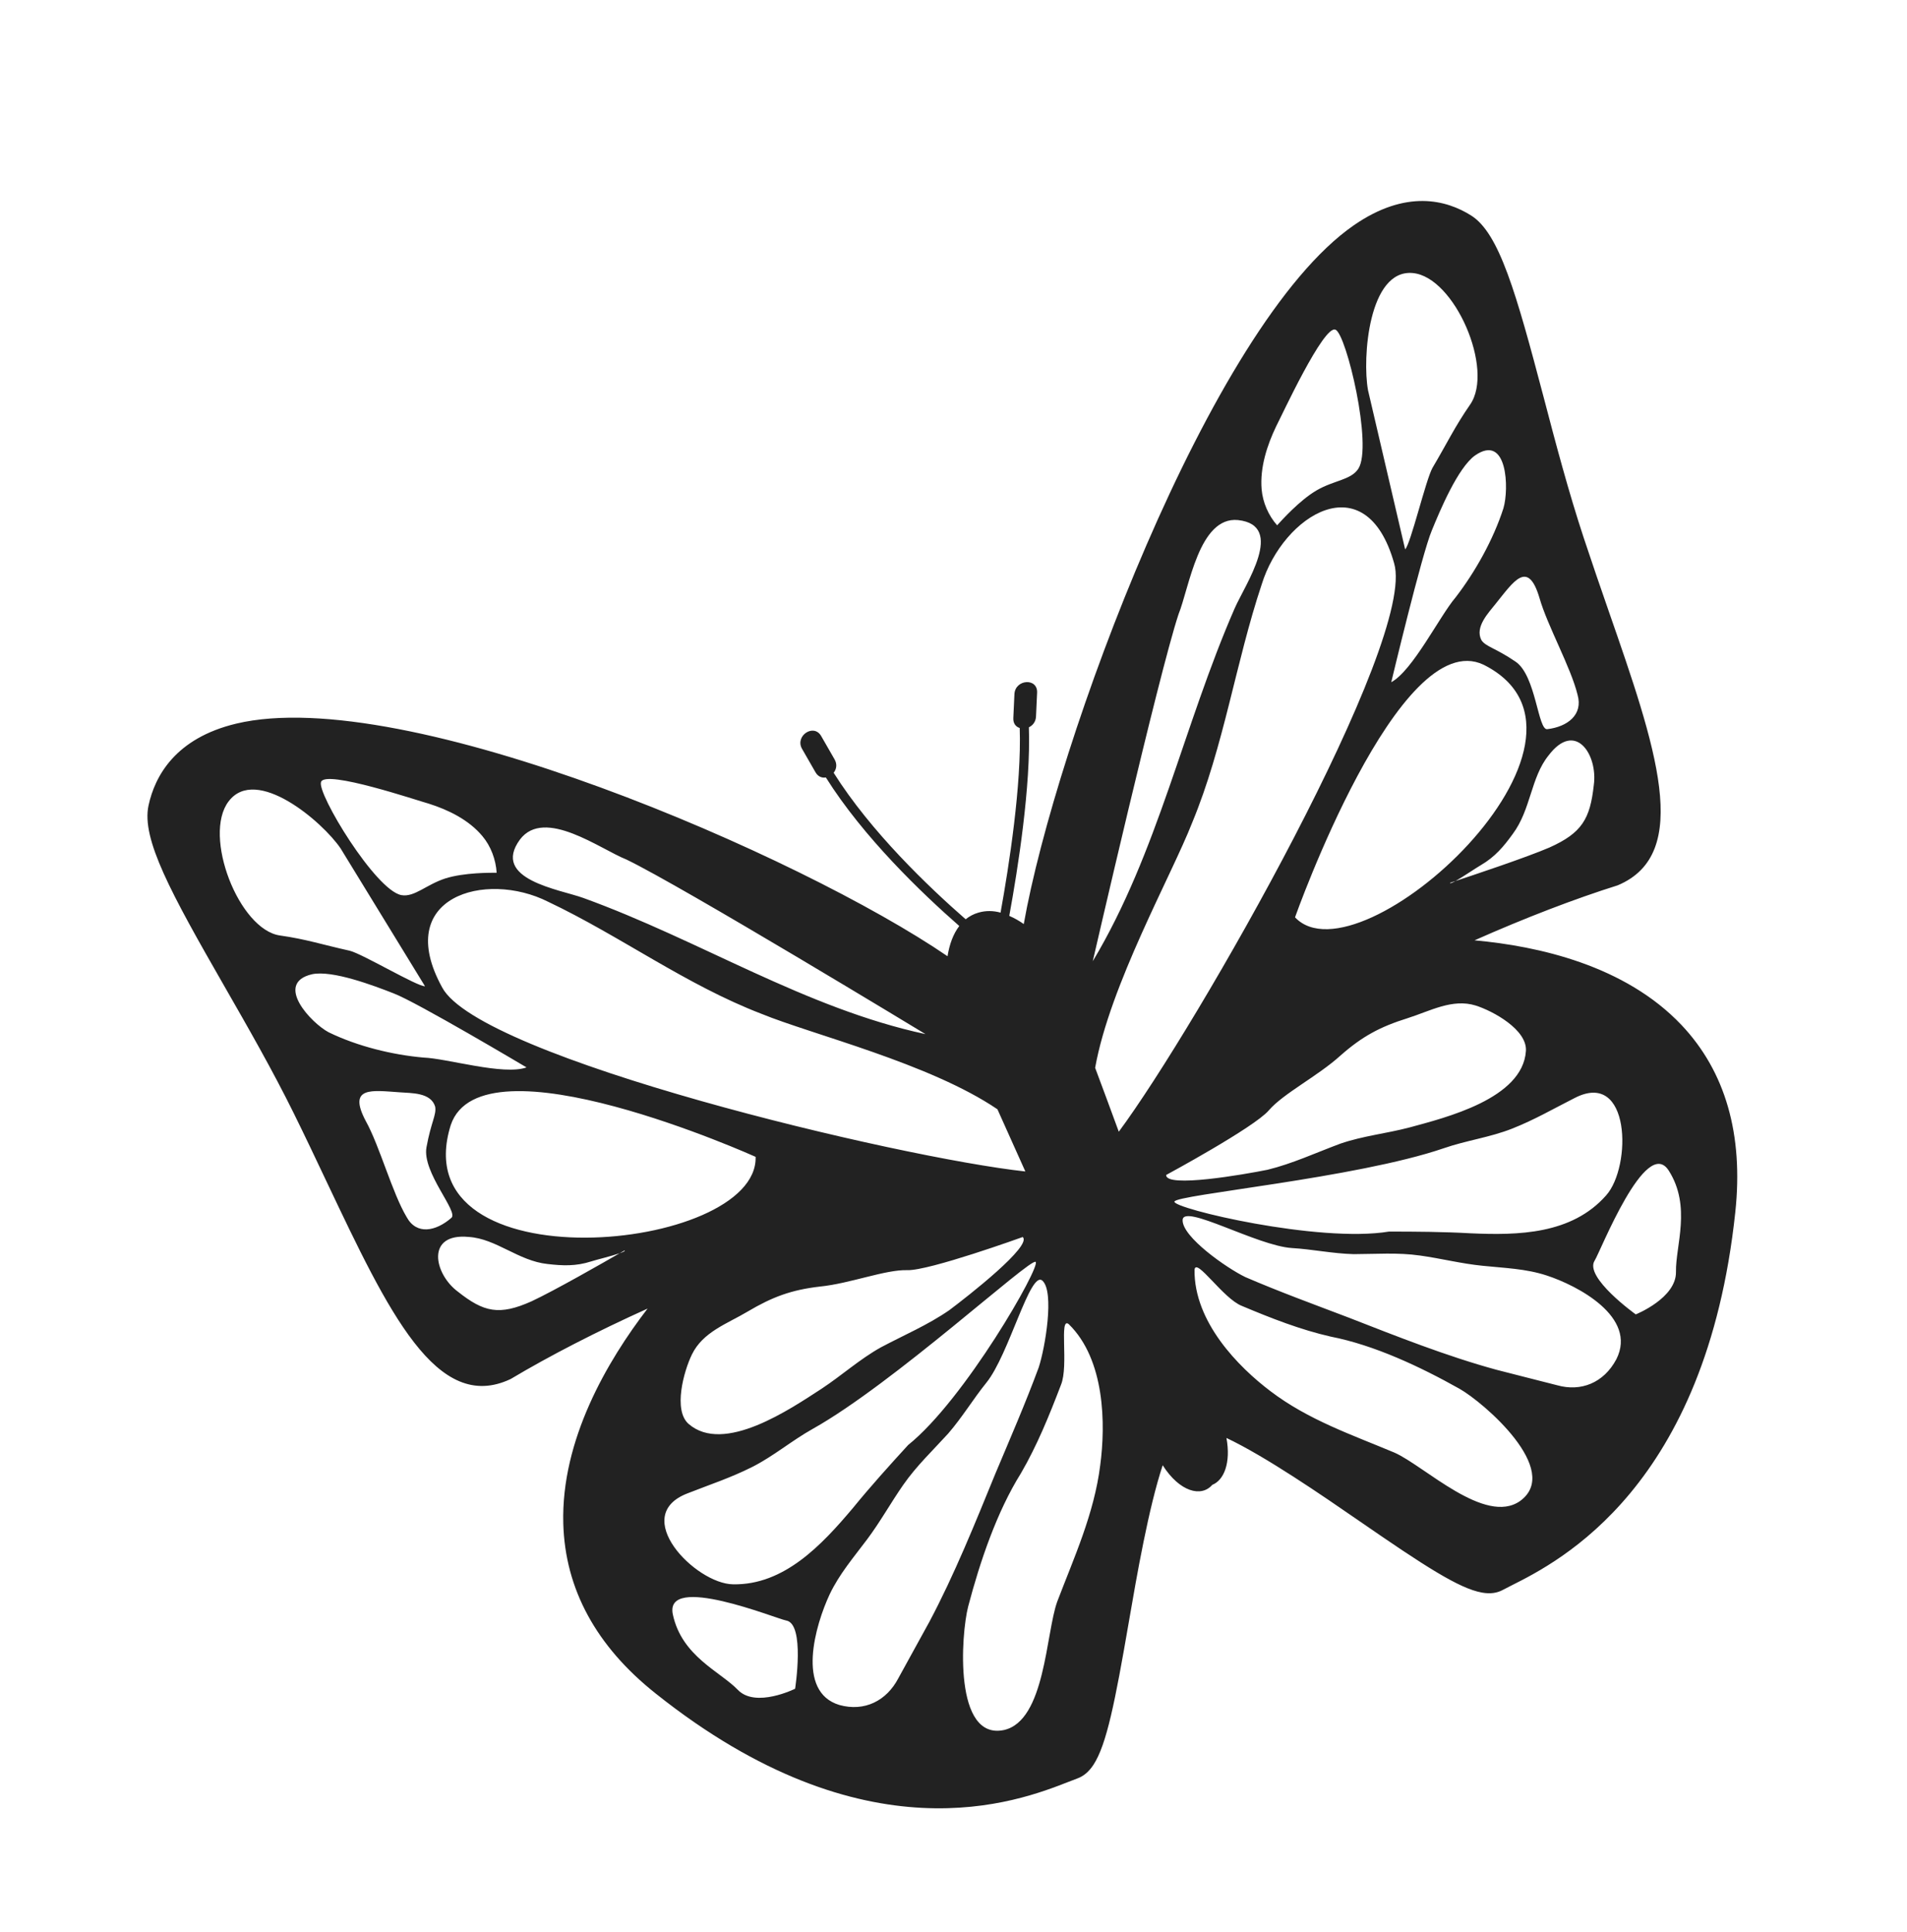 <svg width="235" height="238" viewBox="0 0 235 238" fill="none" xmlns="http://www.w3.org/2000/svg">
<path d="M213.841 149.331C214.863 139.762 212.625 132.002 207.209 126.272C200.255 118.933 189.587 116.555 181.708 115.841C187.971 113.064 194.075 110.723 199.355 109.064C208.636 105.164 204.04 91.955 198.223 75.233C197.213 72.326 196.168 69.3 195.151 66.22C193.297 60.595 191.729 54.695 190.236 48.981C186.837 36.096 184.752 28.701 181.271 26.538C178.244 24.633 173.268 23.299 166.83 27.753C149.032 40.067 130.05 91.804 126.159 113.835C125.601 113.445 125.027 113.112 124.426 112.854C124.41 112.838 124.393 112.828 124.375 112.819C125.441 106.993 127.042 96.824 126.788 89.6C127.249 89.376 127.633 88.941 127.667 88.278C127.711 87.299 127.757 86.313 127.802 85.334C127.887 83.475 125.097 83.665 125.008 85.517C124.963 86.496 124.917 87.481 124.872 88.46C124.841 89.144 125.194 89.537 125.66 89.685C125.9 96.662 124.349 106.621 123.299 112.43C122.433 112.191 121.519 112.156 120.576 112.427C119.963 112.603 119.446 112.89 118.999 113.248C114.455 109.281 107.312 102.471 102.731 95.2C103.069 94.769 103.194 94.168 102.853 93.565C102.3 92.6 101.742 91.634 101.194 90.677C100.274 89.077 97.923 90.663 98.838 92.255C99.392 93.213 99.944 94.178 100.496 95.143C100.815 95.696 101.304 95.855 101.772 95.779C106.41 103.16 113.611 110.046 118.213 114.077C117.442 115.08 116.994 116.385 116.764 117.801C98.831 105.533 49.921 84.186 29.11 89.146C21.587 90.945 19.079 95.63 18.304 99.228C17.405 103.348 21.072 110.035 27.646 121.487C30.561 126.571 33.573 131.824 36.183 137.112C37.616 140.008 38.98 142.898 40.294 145.672C47.854 161.616 53.818 174.205 62.931 169.884C67.719 167.026 73.554 164.028 79.8 161.209C74.853 167.648 69.129 177.375 69.414 187.691C69.636 195.751 73.458 202.796 80.788 208.619C106.711 229.277 125.489 221.925 131.656 219.516C132.081 219.352 132.438 219.21 132.732 219.103C133.517 218.824 134.175 218.284 134.761 217.387C136.369 214.903 137.401 209.706 139.104 199.827C140.094 194.067 141.539 185.765 143.278 180.508C145.36 183.783 148.036 184.493 149.387 182.923C150.837 182.351 151.697 180.191 151.135 177.145C155.979 179.443 162.794 184.128 167.48 187.359C175.483 192.883 179.801 195.697 182.629 196.196C183.652 196.376 184.485 196.258 185.222 195.852C185.498 195.702 185.835 195.529 186.248 195.324C192.197 192.34 210.242 183.196 213.841 149.331ZM197.927 147.26C193.674 152.087 187.051 152.19 181.239 151.934C177.871 151.744 174.486 151.723 171.168 151.721C162.482 153.15 144.57 148.886 144.721 148.031C144.871 147.177 167.142 145.143 177.894 141.462C180.713 140.483 183.603 140.124 186.353 139.033C189.081 137.958 191.411 136.6 194.002 135.289C200.967 131.649 201.097 143.712 197.927 147.26ZM134.954 131.546C136.781 121.331 144.381 107.822 146.897 101.384C150.832 91.905 152.272 81.595 155.482 71.988C158.119 63.452 168.318 57.031 171.798 69.388C174.631 78.882 147.466 126.48 137.869 139.419C136.846 136.629 135.863 133.972 134.954 131.546ZM182.822 81.889C200.869 90.939 167.54 121.456 159.586 113.007C159.585 113.013 172.362 76.918 182.822 81.889ZM181.845 123.873C183.99 124.549 188.212 126.856 188.039 129.469C187.659 135.362 178.091 137.695 173.725 138.886C170.855 139.645 167.973 139.925 165.161 140.893C162.13 142.021 159.253 143.361 156.193 144.107C153.355 144.679 143.611 146.385 143.708 144.746C143.708 144.746 154.555 138.89 156.35 136.796C158.131 134.712 162.381 132.581 165.182 130.041C167.863 127.673 170.059 126.497 173.456 125.433C176.239 124.553 178.978 122.983 181.845 123.873ZM196.405 96.709C195.95 100.887 194.943 102.61 190.936 104.408C188.113 105.625 181.469 107.838 179.365 108.533C178.96 108.76 178.67 108.881 178.693 108.753C178.693 108.753 178.95 108.672 179.365 108.533C180.301 108.01 181.93 106.893 182.484 106.58C184.223 105.568 185.299 104.288 186.425 102.725C188.652 99.74 188.64 95.783 190.817 93.081C194.138 88.679 196.921 92.985 196.405 96.709ZM189.709 73.659C190.67 77.054 193.583 82.217 194.406 85.6C195.103 88.068 193.144 89.531 190.688 89.826C189.509 90.055 189.3 83.23 186.764 81.511C184.24 79.794 183.114 79.689 182.557 78.862C181.711 77.242 183.431 75.499 184.346 74.336C186.522 71.64 188.283 68.87 189.709 73.659ZM185.269 62.61C184.02 66.503 181.754 70.507 179.366 73.603C177.409 75.894 174.103 82.603 171.445 84.042C171.445 84.042 175.218 68.229 176.44 65.358C177.443 62.899 179.64 57.657 181.752 56.122C185.784 53.309 185.974 60.244 185.269 62.61ZM174.099 33.638C179.252 34.109 184.18 45.542 181.157 49.851C179.252 52.601 178.334 54.585 176.522 57.643C175.7 59.114 173.825 67.063 173.155 67.673L168.581 48.07C167.856 44.128 168.657 33.129 174.099 33.638ZM157.266 52.513C157.901 51.307 163.149 39.926 164.58 40.623C165.907 41.148 169.194 54.961 167.386 57.748C166.475 59.144 164.387 59.16 162.242 60.411C160.103 61.663 157.906 64.15 157.379 64.713C156.313 63.505 155.61 61.904 155.47 60.27C155.246 57.588 156.156 54.821 157.266 52.513ZM145.226 75.684C146.555 72.394 147.74 63.603 152.556 64.068C158.484 64.716 153.414 72.041 152.146 74.95C145.806 89.476 142.708 104.977 134.66 118.42C134.666 118.422 142.779 83.074 145.226 75.684ZM122.915 136.656C123.97 139.014 125.137 141.604 126.354 144.316C110.762 142.626 59.104 130.339 54.487 121.643C48.347 110.48 59.829 107.193 67.549 111.091C76.413 115.29 84.537 121.325 93.819 124.889C100.014 127.432 114.59 131.002 122.915 136.656ZM64.082 103.413C67.097 99.441 73.99 104.623 77.183 105.882C83.986 109.147 114.049 127.397 114.049 127.397C99.191 124.194 86.327 115.852 71.89 110.624C69.013 109.574 60.455 108.356 64.082 103.413ZM52.845 99.007C55.207 99.755 57.754 100.972 59.448 103.006C60.484 104.235 61.097 105.873 61.204 107.515C60.449 107.521 57.208 107.479 54.871 108.219C52.518 108.983 51.072 110.55 49.477 110.275C46.294 109.721 39.015 97.701 39.563 96.334C40.08 94.776 51.569 98.663 52.845 99.007ZM34.52 115.248C29.45 114.559 24.939 102.935 28.177 98.717C31.567 94.249 39.747 101.234 41.969 104.514L52.371 121.495C51.48 121.576 44.683 117.517 43.103 117.125C39.743 116.381 37.739 115.703 34.52 115.248ZM40.506 127.172C38.381 126.062 33.719 121.134 38.449 120.02C40.967 119.484 46.108 121.437 48.507 122.377C51.331 123.438 64.885 131.497 64.885 131.497C62.046 132.513 55.13 130.393 52.183 130.284C48.392 129.953 44.063 128.905 40.506 127.172ZM50.112 149.934C48.348 146.993 46.791 141.208 45.099 138.148C42.759 133.762 45.898 134.342 49.261 134.564C50.692 134.677 53.096 134.571 53.624 136.326C53.812 137.327 53.113 138.243 52.555 141.337C51.995 144.437 56.581 149.326 55.611 150.042C53.701 151.699 51.329 152.168 50.112 149.934ZM76.36 154.39C74.423 155.512 68.308 159.004 65.515 160.306C61.516 162.098 59.624 161.658 56.421 159.12C53.48 156.939 52.425 151.865 57.769 152.383C61.139 152.593 63.879 155.335 67.475 155.717C69.336 155.933 70.96 156.007 72.858 155.395C73.448 155.201 75.358 154.743 76.36 154.39C76.737 154.171 76.972 154.041 76.972 154.041C77.08 154.113 76.794 154.248 76.36 154.39ZM55.542 138.612C59.312 127.276 93.115 142.515 93.115 142.515C93.463 154.359 49.346 158.521 55.542 138.612ZM85.268 166.856C86.629 164.069 89.604 163.083 92.133 161.575C95.218 159.748 97.547 158.901 101.033 158.495C104.723 158.132 109.129 156.386 111.805 156.474C114.488 156.563 126.029 152.392 126.029 152.392C127.242 153.453 119.328 159.648 116.971 161.411C114.35 163.221 111.434 164.455 108.556 165.981C105.939 167.44 103.761 169.421 101.251 171.078C97.41 173.566 89.204 179.2 84.853 175.412C82.942 173.737 84.247 168.947 85.268 166.856ZM84.793 183.945C87.487 182.884 90.024 182.06 92.661 180.736C95.299 179.413 97.559 177.474 100.176 176.014C110.138 170.426 126.929 154.975 127.619 155.454C128.313 155.94 118.898 172.421 111.914 178.011C109.626 180.509 107.29 183.097 105.104 185.778C101.255 190.345 96.617 195.289 90.339 195.176C85.7 195.12 77.456 186.685 84.793 183.945ZM90.929 208.182C88.741 205.908 84.027 204.064 82.917 198.901C81.807 193.738 95.713 199.435 96.886 199.635C99.232 200.042 97.981 208.041 97.981 208.041C97.981 208.041 93.124 210.456 90.929 208.182ZM110.693 206.766C109.259 209.5 106.562 210.905 103.446 210.044C98.035 208.421 100.501 200.134 102.227 196.437C103.428 193.901 105.196 191.855 106.852 189.643C108.464 187.497 109.77 185.131 111.303 182.931C112.938 180.583 114.939 178.697 116.835 176.614C118.601 174.574 119.928 172.344 121.555 170.333C124.341 166.897 126.966 156.398 128.462 157.775C129.955 159.138 128.806 166.015 127.995 168.475C126.347 172.927 124.52 177.121 122.662 181.536C120.178 187.608 117.615 193.985 114.542 199.768C113.244 202.129 111.992 204.405 110.693 206.766ZM130.284 197.305C128.867 201.208 128.817 211.968 123.729 213.124C117.517 214.446 118.417 201.365 119.307 197.913C120.758 192.406 122.825 186.267 125.817 181.483C127.798 178.077 129.311 174.357 130.749 170.59C131.715 168.23 130.484 162.191 131.69 163.113C136.197 167.504 136.248 175.52 135.581 180.502C134.832 186.49 132.354 191.875 130.284 197.305ZM187.324 184.91C183.008 187.957 175.523 180.578 171.845 178.955C166.66 176.776 161.224 174.937 156.551 171.377C152.641 168.423 147.124 162.867 147.201 156.41C147.401 154.875 150.723 159.971 153.025 160.874C156.626 162.39 160.251 163.811 163.976 164.659C169.36 165.708 175.028 168.377 179.845 171.081C182.852 172.776 192.523 181.131 187.324 184.91ZM199.19 167.438C197.628 170.388 194.797 171.465 191.915 170.659C189.379 170.026 186.941 169.384 184.407 168.745C178.281 167.076 172.103 164.622 166.186 162.314C161.842 160.66 157.678 159.145 153.465 157.329C151.195 156.24 145.655 152.375 145.734 150.296C145.817 148.231 154.899 153.475 159.198 153.75C161.717 153.896 164.175 154.429 166.809 154.502C169.547 154.495 172.232 154.28 174.995 154.674C177.579 155.031 180.099 155.68 182.701 155.934C185.395 156.217 188.03 156.284 190.616 157.137C194.364 158.361 201.81 162.224 199.19 167.438ZM201.575 161.924C201.575 161.924 195.183 157.346 196.51 155.295C197.184 154.262 202.836 139.8 205.644 144.216C208.453 148.626 206.475 153.463 206.53 156.671C206.597 159.915 201.575 161.924 201.575 161.924Z" fill="#222222"/>
</svg>
